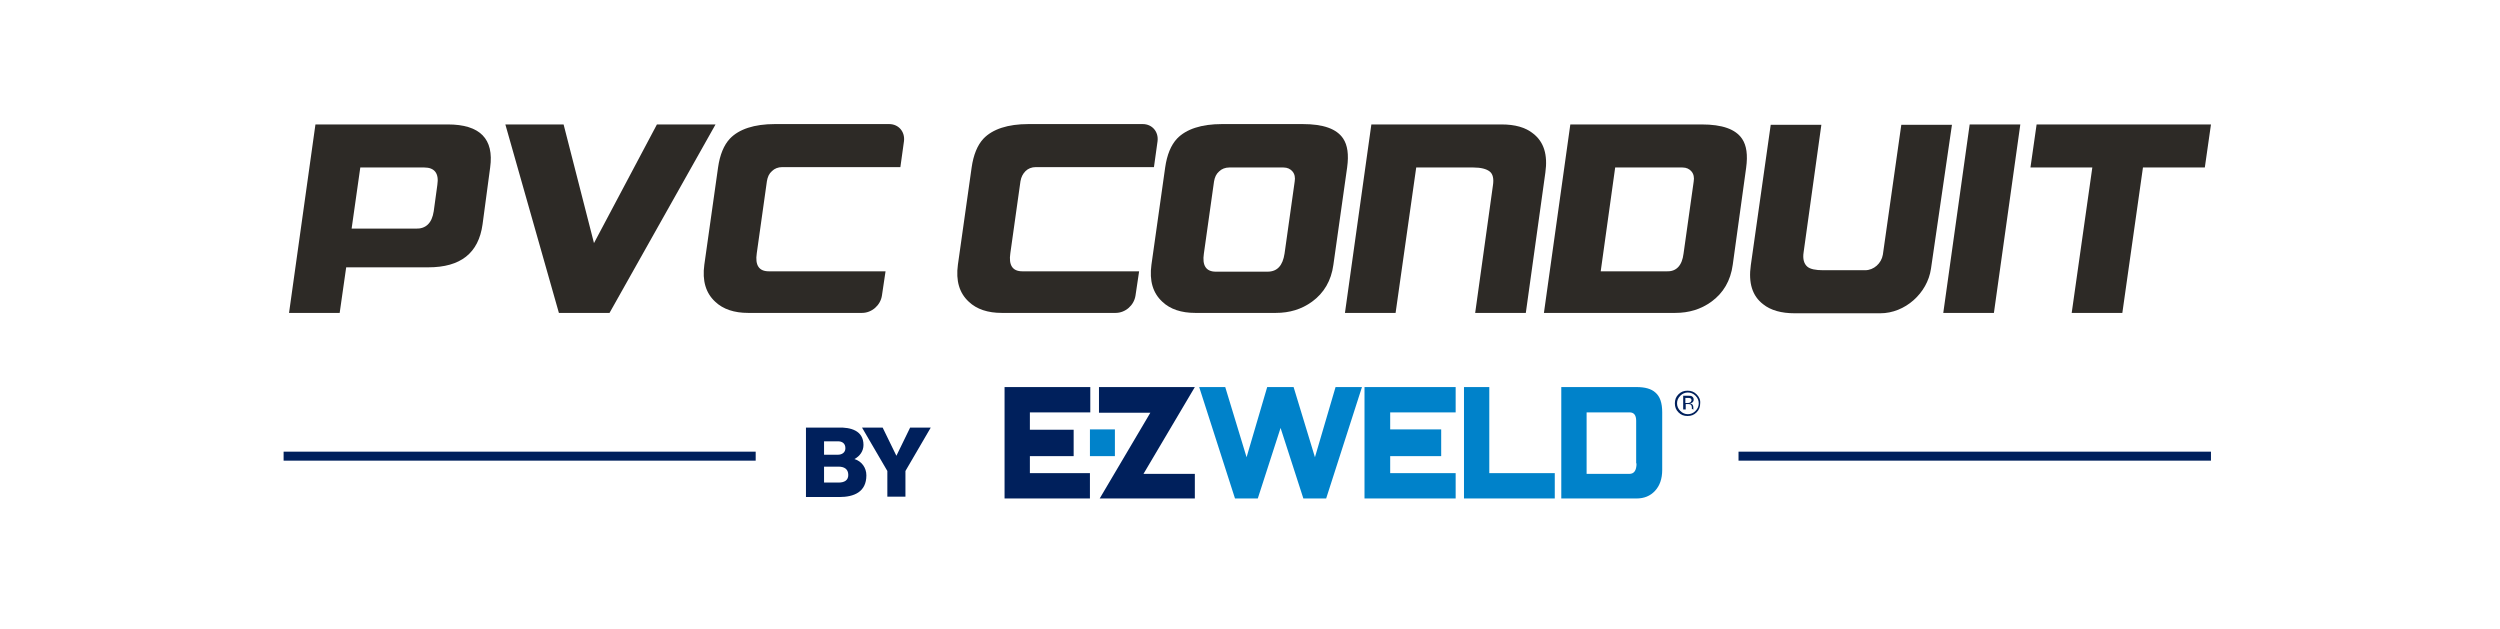 <svg width="278" height="70" viewBox="0 0 278 70" fill="none" xmlns="http://www.w3.org/2000/svg">
<path d="M53.661 24.94C53.219 28.158 51.208 29.727 47.627 29.727H38.496L37.772 34.795H32.141L35.077 13.838H49.8C53.38 13.838 54.949 15.447 54.506 18.625L53.661 24.94ZM48.231 23.492L48.633 20.555C48.834 19.268 48.311 18.625 47.185 18.625H40.065L39.1 25.423H46.22C47.346 25.463 48.03 24.819 48.231 23.492Z" fill="#2D2A26"/>
<path d="M79.567 13.838L67.78 34.795H62.149L56.195 13.838H62.672L66.051 27.032L73.05 13.838H79.567Z" fill="#2D2A26"/>
<path d="M98.071 32.864C97.91 33.951 96.944 34.795 95.858 34.795H83.187C81.659 34.795 80.412 34.393 79.527 33.548C78.481 32.583 78.079 31.215 78.32 29.445L79.848 18.625C80.049 17.217 80.492 16.131 81.176 15.406C82.181 14.361 83.871 13.797 86.164 13.797H98.875C99.921 13.797 100.645 14.642 100.524 15.688L100.122 18.584H86.968C86.526 18.584 86.124 18.745 85.842 19.027C85.52 19.308 85.359 19.67 85.279 20.153L84.153 28.158C83.951 29.485 84.394 30.169 85.48 30.169H98.473L98.071 32.864Z" fill="#2D2A26"/>
<path d="M126.268 32.864C126.107 33.951 125.142 34.795 124.056 34.795H111.384C109.856 34.795 108.609 34.393 107.724 33.548C106.678 32.583 106.276 31.215 106.517 29.445L108.046 18.625C108.247 17.217 108.689 16.131 109.373 15.406C110.379 14.361 112.068 13.797 114.361 13.797H127.072C128.118 13.797 128.842 14.642 128.722 15.688L128.319 18.584H115.166C114.723 18.584 114.321 18.745 114.039 19.027C113.758 19.308 113.557 19.67 113.476 20.153L112.35 28.158C112.149 29.485 112.591 30.169 113.677 30.169H126.67L126.268 32.864Z" fill="#2D2A26"/>
<path d="M148.272 29.445C148.031 31.215 147.226 32.583 145.899 33.548C144.732 34.393 143.405 34.795 141.876 34.795H132.906C131.377 34.795 130.13 34.393 129.245 33.548C128.199 32.583 127.797 31.215 128.039 29.445L129.567 18.625C129.768 17.217 130.211 16.131 130.895 15.406C131.9 14.361 133.59 13.797 135.883 13.797H144.853C147.146 13.797 148.634 14.32 149.358 15.406C149.841 16.131 150.002 17.176 149.801 18.625L148.272 29.445ZM142.842 28.198L143.968 20.193C144.048 19.751 143.968 19.349 143.727 19.067C143.485 18.785 143.163 18.625 142.721 18.625H136.687C136.245 18.625 135.842 18.785 135.561 19.067C135.239 19.349 135.078 19.711 134.998 20.193L133.871 28.198C133.67 29.526 134.113 30.21 135.199 30.21H140.951C142.037 30.21 142.641 29.526 142.842 28.198Z" fill="#2D2A26"/>
<path d="M169.671 34.795H164.04L166.011 20.636C166.132 19.872 166.011 19.349 165.649 19.067C165.287 18.785 164.683 18.625 163.839 18.625H157.483L155.19 34.795H149.559L152.495 13.838H166.976C168.465 13.838 169.631 14.16 170.476 14.843C171.683 15.769 172.125 17.217 171.844 19.188L169.671 34.795Z" fill="#2D2A26"/>
<path d="M192.681 29.445C192.44 31.215 191.636 32.583 190.308 33.548C189.142 34.393 187.814 34.795 186.286 34.795H171.684L174.62 13.838H189.222C191.515 13.838 193.003 14.361 193.727 15.447C194.21 16.171 194.371 17.217 194.17 18.665L192.681 29.445ZM187.211 28.198L188.337 20.193C188.418 19.751 188.337 19.349 188.096 19.067C187.854 18.785 187.533 18.625 187.09 18.625H179.608L177.999 30.169H185.36C186.406 30.21 187.05 29.526 187.211 28.198Z" fill="#2D2A26"/>
<path d="M214.724 29.888C214.321 32.623 211.827 34.836 209.092 34.836H199.559C198.11 34.836 196.904 34.514 196.059 33.83C194.852 32.905 194.41 31.457 194.691 29.485L196.904 13.878H202.535L200.564 28.037C200.443 28.802 200.604 29.325 200.966 29.646C201.288 29.928 201.892 30.049 202.736 30.049H207.403C208.368 30.049 209.213 29.284 209.374 28.319L211.425 13.878H217.057L214.724 29.888Z" fill="#2D2A26"/>
<path d="M221.723 34.795H216.092L219.028 13.838H224.66L221.723 34.795Z" fill="#2D2A26"/>
<path d="M245.176 18.625H238.297L236.004 34.795H230.373L232.666 18.625H225.787L226.471 13.838H245.86L245.176 18.625Z" fill="#2D2A26"/>
<path d="M146.222 50.845L143.848 43.041H140.912L138.619 50.845L136.246 43.041H133.349L137.332 55.431H139.866L142.4 47.587L144.934 55.431H147.469L151.451 43.041H148.514L146.222 50.845ZM184.074 43.645C183.632 43.243 182.948 43.041 181.982 43.041H173.615V55.431H181.982C182.827 55.431 183.511 55.149 184.034 54.586C184.557 54.023 184.838 53.259 184.838 52.253V45.857C184.838 44.811 184.597 44.087 184.074 43.645ZM181.982 51.529C181.982 52.334 181.701 52.696 181.178 52.696H176.431V45.857H179.448H181.218C181.701 45.857 181.942 46.179 181.942 46.782V51.529H181.982ZM121.201 50.725H123.977V47.748H121.201V50.725ZM151.733 55.431H161.869V52.615H154.589V50.725H160.26V47.748H154.589V45.857H161.869V43.041H151.733V55.431ZM165.651 43.041H162.795V55.431H172.891V52.615H165.61V43.041H165.651Z" fill="#0082CA"/>
<path d="M130.291 43.041H123.936H122.206V45.898H127.918L122.286 55.431H132.866V52.696H127.154L132.866 43.041H130.291ZM111.707 43.041V45.857V52.615V55.431H120.677H121.2V54.546V52.615H114.523V50.725H117.701H119.39V47.788H119.35H114.523V45.857H121.08H121.241V43.041H121.08H111.707ZM188.659 43.846C188.377 43.564 188.055 43.444 187.653 43.444C187.251 43.444 186.929 43.564 186.648 43.846C186.366 44.128 186.245 44.449 186.245 44.852C186.245 45.254 186.366 45.576 186.648 45.857C186.929 46.139 187.251 46.26 187.653 46.26C188.055 46.26 188.377 46.139 188.659 45.857C188.94 45.576 189.061 45.254 189.061 44.852C189.101 44.449 188.94 44.128 188.659 43.846ZM188.538 45.696C188.297 45.938 188.015 46.058 187.693 46.058C187.372 46.058 187.09 45.938 186.849 45.696C186.607 45.455 186.487 45.173 186.487 44.852C186.487 44.53 186.607 44.248 186.849 44.007C187.09 43.766 187.372 43.645 187.693 43.645C188.015 43.645 188.297 43.766 188.538 44.007C188.78 44.248 188.9 44.53 188.9 44.852C188.9 45.173 188.78 45.455 188.538 45.696ZM188.297 45.495C188.297 45.455 188.297 45.415 188.297 45.375V45.254C188.297 45.173 188.257 45.093 188.216 45.013C188.176 44.932 188.055 44.892 187.935 44.852C188.015 44.852 188.096 44.811 188.176 44.771C188.257 44.691 188.337 44.61 188.337 44.449C188.337 44.248 188.257 44.128 188.096 44.047C188.015 44.007 187.854 44.007 187.693 44.007H187.17V45.535H187.452V44.932H187.653C187.814 44.932 187.895 44.932 187.975 44.972C188.055 45.013 188.136 45.133 188.136 45.334V45.455V45.495H188.377C188.297 45.576 188.297 45.535 188.297 45.495ZM187.895 44.771C187.854 44.811 187.734 44.811 187.653 44.811H187.412V44.248H187.653C187.814 44.248 187.895 44.248 187.975 44.288C188.055 44.329 188.096 44.409 188.096 44.53C188.055 44.651 188.015 44.731 187.895 44.771Z" fill="#00205C"/>
<path d="M89.623 47.547H93.243C94.571 47.507 96.019 47.868 96.019 49.478C96.019 50.161 95.617 50.725 95.013 51.046C95.818 51.288 96.341 52.012 96.341 52.856C96.341 54.707 94.973 55.27 93.324 55.27H89.623V47.547ZM91.634 50.564H93.203C93.565 50.564 94.008 50.362 94.008 49.84C94.008 49.276 93.605 49.075 93.203 49.075H91.634V50.564ZM91.634 53.661H93.243C93.887 53.661 94.329 53.42 94.329 52.816C94.329 52.133 93.847 51.891 93.243 51.891H91.634V53.661Z" fill="#00205C"/>
<path d="M100.685 52.374V55.23H98.673V52.374L95.857 47.547H98.15L99.679 50.684L101.207 47.547H103.5L100.685 52.374Z" fill="#00205C"/>
<path d="M84.032 50.725H31.537" stroke="#00205C" stroke-miterlimit="10"/>
<path d="M245.859 50.725H193.324" stroke="#00205C" stroke-miterlimit="10"/>
</svg>
